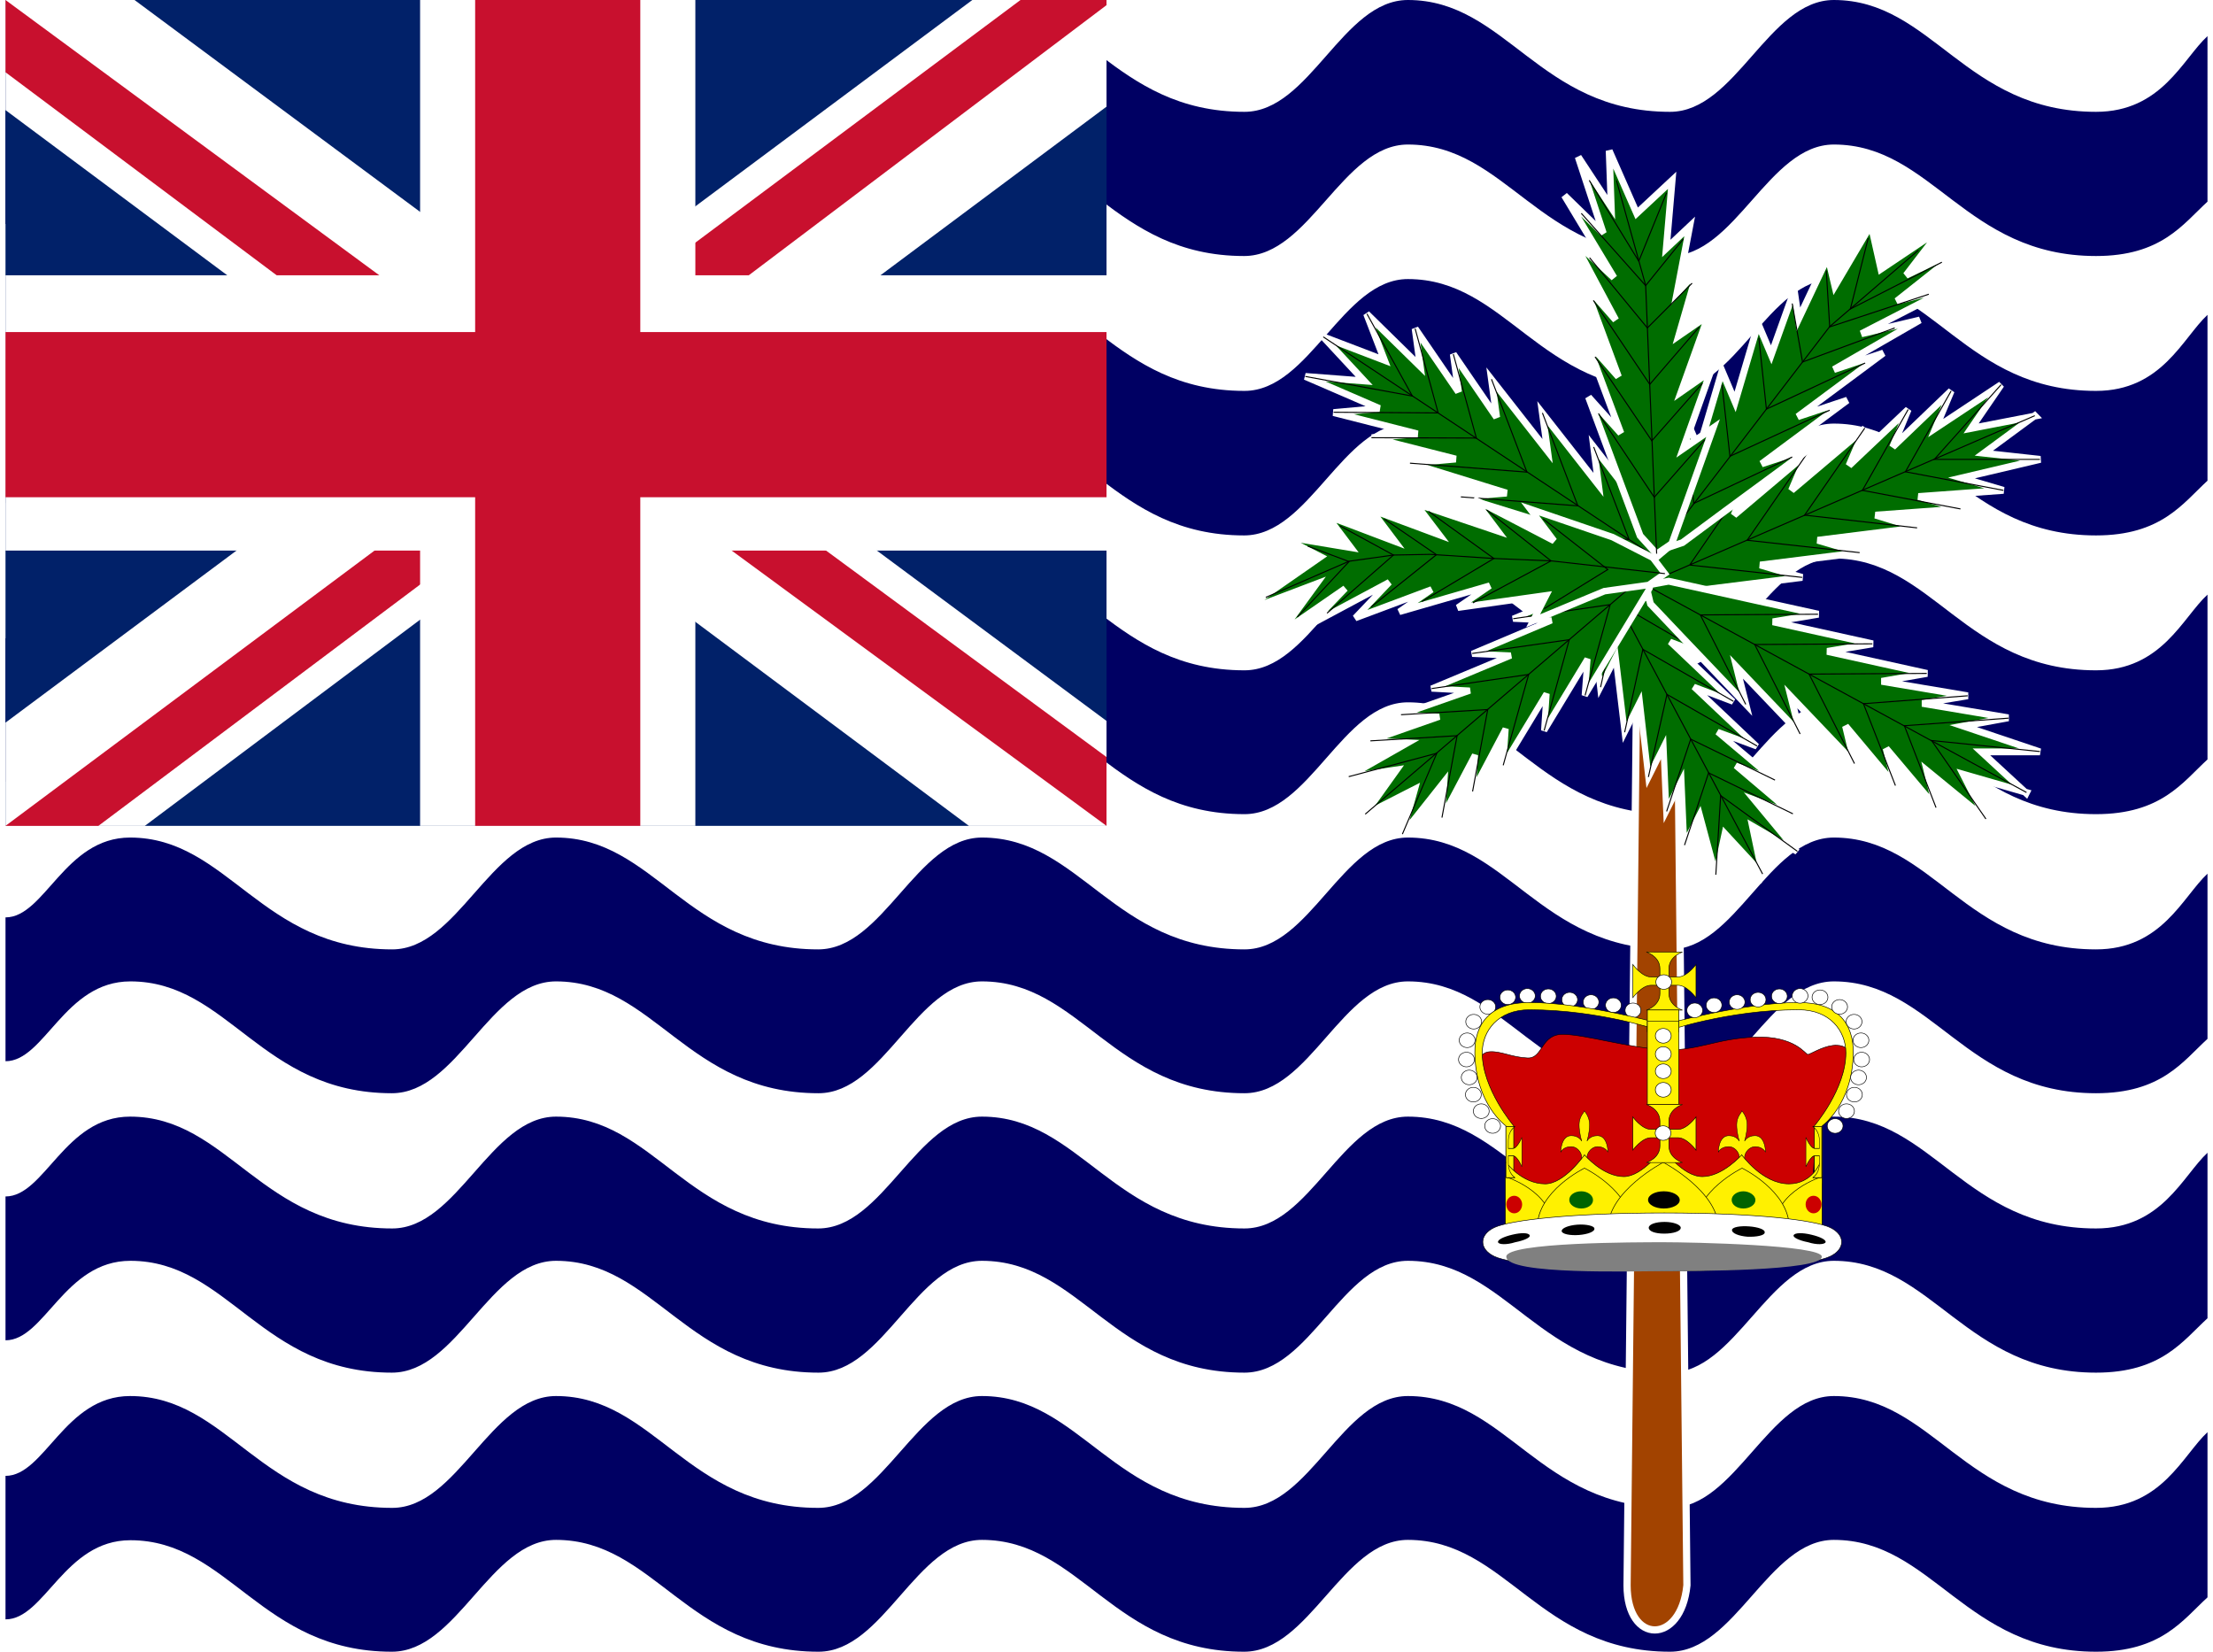 <svg xmlns="http://www.w3.org/2000/svg" width="1.34em" height="1em" viewBox="0 0 640 480"><defs><path id="IconifyId195ad048a32870fdf8374" fill="#fff" d="M478.4 549.2a17.8 17.8 0 1 1-35.5 0a17.8 17.8 0 0 1 35.5 0"/><path id="IconifyId195ad048a32870fdf8375" fill="#fff" stroke="#000" d="M478.4 549.2a17.8 17.8 0 1 1-35.5 0a17.8 17.8 0 0 1 35.5 0z"/><path id="IconifyId195ad048a32870fdf8376" fill="#fff100" stroke="#000" d="M1240.2 531.5s15.3-35.4 70.9-35.4c37.8 0 70.8 35.4 70.8 70.8v70.9h35.5v-70.9c0-35.4 35.4-70.8 70.8-70.8c53.2 0 70.9 35.4 70.9 35.4s0-106.3-70.9-106.3c-53.1 0-70.8 35.4-70.8 35.4s17.7-53.1 17.7-106.3s-35.4-88.6-35.4-88.6c0 6.8-35.5 35.5-35.5 88.6s17.7 106.3 17.7 106.3s-17.7-35.4-70.8-35.4c-70.9 0-70.9 106.3-70.9 106.3z"/><path id="IconifyId195ad048a32870fdf8377" fill="#fff100" stroke="#000" d="M708.7 832.7v-124S815 744 815 832.7z"/><path id="IconifyId195ad048a32870fdf8378" fill="#fff100" stroke="#000" d="M602.4 832.7C602.4 744 708.7 688 708.7 688S815 744 815 832.7z"/><path id="IconifyId195ad048a32870fdf8379" fill="#fff100" stroke="#000" d="M1257.9 496s35.4-53 70.9-53h35.4v35.3c0 53.2-53.1 71-53.1 71h141.7s-53.2-17.8-53.2-71V443h35.5c35.4 0 70.8 53.2 70.8 53.2V354.3s-35.4 53.2-70.8 53.2h-35.5V372c0-53.1 53.2-70.8 53.2-70.8H1311s53.1 17.7 53.1 70.8v35.5h-35.4c-35.5 0-70.9-53.2-70.9-53.2v141.8z"/><path id="IconifyId195ad048a32870fdf8380" fill="#fff100" stroke="#000" d="M1381.9 549.2h70.9s-53.2-17.7-53.2-70.9V443h35.4c35.5 0 71 53.2 71 53.2V354.3s-35.5 53.2-71 53.2h-35.4V372c0-53.1 53.2-70.8 53.2-70.8h-70.9z"/><path id="IconifyId195ad048a32870fdf8381" fill="#fff" stroke="#000" d="M903.5 602.4a17.7 17.7 0 1 1-35.4 0a17.7 17.7 0 0 1 35.4 0z"/></defs><path fill="#fff" d="M0 0h640v480H0z"/><path fill="#000063" fill-rule="evenodd" d="M640 416.2c-7.2 6.7-13.3 22-32.4 22c-38.1 0-47.6-32.5-76.2-32.5c-19 0-28.5 32.5-47.6 32.5c-38.1 0-47.6-32.5-76.2-32.5c-19 0-28.5 32.5-47.5 32.5c-38.2 0-47.7-32.5-76.3-32.5c-19 0-28.6 32.5-47.6 32.5c-38.1 0-47.6-32.5-76.2-32.5c-19 0-28.6 32.5-47.6 32.5c-38.2 0-47.7-32.5-76.2-32.5c-19 0-24.8 23.2-36.2 23.2v41.7c11.4 0 17.1-23 36.3-23c28.5 0 38 32.4 76 32.4c19.1 0 28.6-32.5 47.7-32.5c28.6 0 38.1 32.5 76.3 32.5c19 0 28.4-32.5 47.5-32.5c28.6 0 38.1 32.5 76.2 32.5c19 0 28.6-32.5 47.6-32.5c28.6 0 38.1 32.5 76.2 32.5c19 0 28.6-32.5 47.6-32.5c28.6 0 38.2 32.5 76.2 32.5c19 0 25.2-9.2 32.4-15.8zm0-81.2c-7.2 6.7-13.3 22-32.4 22c-38.1 0-47.6-32.5-76.2-32.5c-19 0-28.5 32.5-47.6 32.5c-38.1 0-47.6-32.5-76.2-32.5c-19 0-28.5 32.5-47.5 32.5c-38.2 0-47.7-32.5-76.3-32.5c-19 0-28.6 32.5-47.6 32.5c-38.1 0-47.6-32.5-76.2-32.5c-19 0-28.6 32.5-47.6 32.5c-38.2 0-47.7-32.5-76.2-32.5c-19 0-24.8 23.2-36.2 23.2v41.8c11.4 0 17.1-23.1 36.3-23.1c28.5 0 38 32.5 76 32.5c19.1 0 28.6-32.5 47.7-32.5c28.6 0 38.1 32.5 76.3 32.5c19 0 28.4-32.5 47.5-32.5c28.6 0 38.1 32.5 76.3 32.5c19 0 28.5-32.5 47.5-32.5c28.6 0 38.1 32.5 76.2 32.5c19 0 28.6-32.5 47.6-32.5c28.6 0 38.2 32.5 76.2 32.5c19 0 25.2-9.2 32.4-15.8zm0-81.1c-7.2 6.7-13.3 22-32.4 22c-38.1 0-47.6-32.5-76.2-32.5c-19 0-28.5 32.5-47.6 32.5c-38.1 0-47.6-32.5-76.2-32.5c-19 0-28.5 32.5-47.5 32.5c-38.2 0-47.7-32.5-76.3-32.5c-19 0-28.6 32.5-47.6 32.5c-38.1 0-47.6-32.5-76.2-32.5c-19 0-28.6 32.5-47.6 32.5c-38.2 0-47.7-32.5-76.2-32.5c-19 0-24.8 23.2-36.2 23.2v41.8c11.4 0 17.1-23.2 36.3-23.2c28.5 0 38 32.5 76 32.5c19.1 0 28.6-32.5 47.7-32.5c28.6 0 38.1 32.5 76.3 32.5c19 0 28.4-32.5 47.5-32.5c28.6 0 38.1 32.5 76.3 32.5c19 0 28.5-32.5 47.5-32.5c28.6 0 38.1 32.5 76.2 32.5c19 0 28.6-32.5 47.6-32.5c28.6 0 38.2 32.5 76.2 32.5c19 0 25.2-9.2 32.4-15.8zm0-81.1c-7.2 6.6-13.3 22-32.4 22c-38.1 0-47.6-32.5-76.2-32.5c-19 0-28.5 32.5-47.6 32.5c-38.1 0-47.6-32.5-76.2-32.5c-19 0-28.5 32.5-47.5 32.5c-38.2 0-47.7-32.5-76.3-32.5c-19 0-28.6 32.5-47.6 32.5c-38.1 0-47.6-32.5-76.2-32.5c-19 0-28.6 32.5-47.6 32.5c-38.2 0-47.7-32.5-76.2-32.5c-19 0-24.8 23.2-36.2 23.2v41.7c11.4 0 17.1-23 36.3-23c28.5 0 38 32.4 76 32.4c19.1 0 28.6-32.5 47.7-32.5c28.6 0 38.1 32.5 76.3 32.5c19 0 28.4-32.5 47.5-32.5c28.6 0 38.1 32.5 76.3 32.5c19 0 28.5-32.5 47.5-32.5c28.6 0 38.1 32.5 76.2 32.5c19 0 28.6-32.5 47.6-32.5c28.6 0 38.2 32.5 76.2 32.5c19 0 25.2-9.3 32.4-15.9zm0-81.3c-7.2 6.7-13.3 22.1-32.4 22.1c-38.1 0-47.6-32.5-76.2-32.5c-19 0-28.5 32.5-47.6 32.5c-38.1 0-47.6-32.5-76.2-32.5c-19 0-28.5 32.5-47.5 32.5c-38.2 0-47.7-32.5-76.3-32.5c-19 0-28.6 32.5-47.6 32.5c-38.1 0-47.6-32.5-76.2-32.5c-19 0-28.6 32.5-47.6 32.5c-38.2 0-47.7-32.5-76.2-32.5c-19 .1-24.8 23.3-36.2 23.3v41.8c11.4 0 17.1-23.1 36.2-23.1c28.5 0 38.1 32.5 76.2 32.5c19 0 28.5-32.5 47.6-32.5c28.6 0 38.1 32.5 76.3 32.5c19 0 28.4-32.5 47.4-32.5c28.7 0 38.2 32.5 76.3 32.5c19 0 28.6-32.5 47.6-32.5c28.6 0 38.1 32.5 76.2 32.5c19 0 28.6-32.5 47.6-32.5c28.6 0 38.2 32.5 76.2 32.5c19 0 25.2-9.3 32.4-15.9v-48Zm0-81c-7.2 6.6-13.3 22-32.4 22C569.5 32.5 560 0 531.4 0c-19 0-28.5 32.5-47.6 32.5c-38.1 0-47.6-32.5-76.2-32.5c-19 0-28.5 32.5-47.5 32.5c-38.2 0-47.7-32.5-76.3-32.5c-19 0-28.6 32.5-47.6 32.5C198 32.5 188.6 0 160 0c-19 0-28.6 32.5-47.6 32.5C74.2 32.5 64.7 0 36.2 0C17.2 0 11.4 23.2 0 23.2v41.9C11.4 65 17.1 42 36.2 42c28.5 0 38.1 32.4 76.2 32.4c19 0 28.5-32.4 47.6-32.4c28.6 0 38.1 32.4 76.3 32.4c19 0 28.4-32.4 47.4-32.4c28.7 0 38.2 32.4 76.3 32.4c19 0 28.6-32.4 47.6-32.4c28.6 0 38.1 32.4 76.2 32.4c19 0 28.6-32.4 47.6-32.4c28.6 0 38.2 32.4 76.2 32.4c19 0 25.2-9.2 32.4-15.8z"/><path fill="#a24300" fill-rule="evenodd" stroke="#fff" stroke-width="2.1" d="m474.8 131.7l-3.5 329c0 17.3 15.7 17.3 17.4 0l-3.5-329Z"/><path fill="#006d00" fill-rule="evenodd" stroke="#fff" stroke-width="1.8" d="m510.7 254l-11-11.9l-2.6 12.1l-4.7-17.5l-4.5 8.8l-.8-18.6l-4.4 8.8l-.8-18.6l-4.4 8.8L475 204l-4.4 8.8L468 191l-4.5 8.8l-2.5-21.9l-1.3-11l2.2-4.3l5.8 2.1l9.1 8.7l18.3 17.4l-11.3-4.3l18.3 17.4l-11.4-4.3l18.3 17.3l-11.4-4.2l16.6 14l-11.3-4.2l16.5 14l-11.3-4.2l12.6 15.2l-13.1-7.6l3 14.3z"/><path fill="none" stroke="#000" stroke-width=".3" d="M510.7 254L462 162.6m33.1 28.2L469 175.6l-5.4 24.1"/><path fill="none" stroke="#000" stroke-width=".3" d="m502.2 203.8l-26.3-15.1l-5.3 24.1"/><path fill="none" stroke="#000" stroke-width=".3" d="m509.1 216.8l-26.2-15l-5.4 24"/><path fill="none" stroke="#000" stroke-width=".3" d="m514.3 226.7l-24.5-11.9l-7 21"/><path fill="none" stroke="#000" stroke-width=".3" d="M519.5 236.5L495 224.6l-7 21"/><path fill="none" stroke="#000" stroke-width=".3" d="m520.8 247.4l-22.3-16.2l-1.4 23"/><path fill="#006d00" fill-rule="evenodd" stroke="#fff" stroke-width="2" d="m383 97.9l17.8 6.8l-5.2-13.5l15.6 15.3l-1.5-11l12.6 18.4l-1.5-11l12.6 18.4l-1.5-11l16.3 20.8l-1.5-11l16.3 20.8l-1.4-11l16.2 20.8l8.2 10.4l.7 5.5l-6.7.6l-14-4.3l-28.2-8.7l13.3-1.1l-28.1-8.7l13.3-1.1l-28.1-8.7l13.3-1.2l-24.4-6.2l13.3-1.1l-24.4-6.2l13.3-1.2l-21.5-9.3l17.1 1.3L383.1 98z"/><path fill="none" stroke="#000" stroke-width=".3" d="m383 97.9l103.7 68.7m-48.9-12.4l34.1 2.6l-10.3-26.9"/><path fill="none" stroke="#000" stroke-width=".3" d="m423 144.4l34 2.6l-10.3-27"/><path fill="none" stroke="#000" stroke-width=".3" d="m408.2 134.6l34 2.6l-10.3-27"/><path fill="none" stroke="#000" stroke-width=".3" d="m397 127.2l30.5.1l-6.7-24.4"/><path fill="none" stroke="#000" stroke-width=".3" d="m386 119.8l30.4.2l-6.7-24.5"/><path fill="none" stroke="#000" stroke-width=".3" d="m377.8 109.4l31.1 5.7l-13.2-23.9"/><path fill="#006d00" fill-rule="evenodd" stroke="#fff" stroke-width="2" d="M589.8 120.8L575 131.7l16.4 1.8l-22.9 5.4l12.2 3.6l-24.7 1.8l12.2 3.6l-24.7 1.8l12.1 3.7l-28.9 3.6l12.2 3.6l-28.9 3.6l12.2 3.6l-28.9 3.6l-14.5 1.8l-6-1.8l2.2-5.4l10.7-9l21.3-18.1l-4.6 10.8l21.3-18l-4.6 10.8l21.3-18l-4.6 10.8L553 119l-4.5 10.9l17-16.3l-4.5 10.8l19-12.6l-8.7 12.7l18.6-3.6z"/><path fill="none" stroke="#000" stroke-width=".3" d="m589.8 120.8l-117 50.6m34.1-32.5l-17.4 25.3l32.7 3.6"/><path fill="none" stroke="#000" stroke-width=".3" d="M523.7 131.7L506.2 157l32.7 3.6"/><path fill="none" stroke="#000" stroke-width=".3" d="m540.4 124.4l-17.5 25.3l32.7 3.7"/><path fill="none" stroke="#000" stroke-width=".3" d="m553 119l-13.3 23.5l28.5 5.4"/><path fill="none" stroke="#000" stroke-width=".3" d="m565.5 113.6l-13.3 23.5l28.5 5.4"/><path fill="none" stroke="#000" stroke-width=".3" d="m580 111.8l-19.4 21.7h30.7"/><path fill="#006d00" fill-rule="evenodd" stroke="#fff" stroke-width="2" d="M587.4 230.3L569 225l6.6 13l-17.1-14l2.6 10.7l-14.5-17.2l2.7 10.8l-14.5-17.3l2.6 10.8l-18.5-19.4l2.7 10.8l-18.5-19.4l2.7 10.8l-18.5-19.4l-9.2-9.7l-1.3-5.4l6.6-1.2l14.5 3.2l29 6.4l-13.2 2.2l29 6.4l-13.2 2.2l29 6.4l-13.2 2.3l25 4.2l-13.2 2.2l25 4.2L569 211l22.3 7.5h-17l13 12z"/><path fill="none" stroke="#000" stroke-width=".3" d="m587.4 230.3l-110.6-60.2m50 8.4l-34.2.2l13.2 26"/><path fill="none" stroke="#000" stroke-width=".3" d="m542.6 187.1l-34.2.2l13.2 26"/><path fill="none" stroke="#000" stroke-width=".3" d="m558.4 195.7l-34.2.2l13.2 26"/><path fill="none" stroke="#000" stroke-width=".3" d="m570.3 202.2l-30.3 2.3l9.3 23.8"/><path fill="none" stroke="#000" stroke-width=".3" d="m582.2 208.7l-30.3 2.2l9.2 23.8"/><path fill="none" stroke="#000" stroke-width=".3" d="m591.3 218.4l-31.5-3.2l15.8 22.8"/><path fill="#006d00" fill-rule="evenodd" stroke="#fff" stroke-width="1.8" d="m395.2 236.6l9.3-13l-14.1 2.1l17.4-9.9l-11.1-.5l20-7l-11.1-.6l20-7l-11.1-.6l23-9.6l-11.2-.5l23-9.7l-11.1-.5l23-9.6l11.5-4.9l5.6.3l-.4 5.3l-6.3 10.4l-12.6 20.8l.8-10.6l-12.6 20.8l.7-10.7l-12.6 20.8l.7-10.6l-9.6 18.2l.7-10.6l-9.6 18.2l.7-10.6l-12.2 15.4l3.7-13.2z"/><path fill="none" stroke="#000" stroke-width=".3" d="m395.2 236.6l83-71m-19.1 36.5l7.3-26.4l-28.2 4.1"/><path fill="none" stroke="#000" stroke-width=".3" d="m447.2 212.3l7.3-26.4l-28.2 4"/><path fill="none" stroke="#000" stroke-width=".3" d="m435.3 222.4l7.4-26.4l-28.2 4.1"/><path fill="none" stroke="#000" stroke-width=".3" d="m426.4 230l4.4-23.8l-25.2 1.5"/><path fill="none" stroke="#000" stroke-width=".3" d="m417.5 237.6l4.4-23.8l-25.2 1.5"/><path fill="none" stroke="#000" stroke-width=".3" d="m406 242.4l10-23.5l-25.6 6.8"/><path fill="#006d00" fill-rule="evenodd" stroke="#fff" stroke-width="2" d="m563 66.2l-17.9 12l-2.9-12.9l-10.5 17.8l-2-8.5l-8.6 18.2l-1.2-8.4l-6.7 18.7l-3.8-9l-6.7 22.7l-3.8-9l-6.7 22.7l-3.9-9l-6.7 22.7l-3.3 11.4l1.9 4.5l7.2-2.4l12.4-9.2l25-18.4l-14.4 4.7l24.9-18.5l-14.4 4.8l24.9-18.5l-14.4 4.8l25-14.4l-17 4L566 83.3l-16.3 4.2l19.7-15.6l-17 8.1z"/><path fill="none" stroke="#000" stroke-width=".3" d="m556 72.7l-25.8 22.2l-50 65.2"/><path fill="none" stroke="#000" stroke-width=".3" d="m519.3 132.8l-28.6 13.5l-2.4-20.8"/><path fill="none" stroke="#000" stroke-width=".3" d="m530.2 119.2l-29 13.4l-2.3-20.8"/><path fill="none" stroke="#000" stroke-width=".3" d="m540.5 105.5l-28.7 13.4l-2.2-20.7"/><path fill="none" stroke="#000" stroke-width=".3" d="m549.1 95.3l-26.8 9.9l-3-17"/><path fill="none" stroke="#000" stroke-width=".3" d="M559 85.5L530.2 95l-1-16.4"/><path fill="none" stroke="#000" stroke-width=".3" d="m562.8 76.2l-26.6 13.6l5.2-20.6"/><path fill="#006d00" fill-rule="evenodd" stroke="#fff" stroke-width="2" d="m466.1 43.8l8 18.2l10.3-9.6l-1.7 19.8l6.8-6.4l-3.7 19.4l6-6.6l-5.5 19l8.7-6l-8 22.3l8.6-6l-8 22.5l8.7-6l-8 22.4l-4 11.2l-4.4 3l-4.8-5.3l-5-13.4l-10-26.9l9.4 10.5l-10.1-27l9.4 10.6l-10-27L468 93l-12.5-23.4l12 11.1l-14.4-23.9l11.3 11l-7.3-22.2l9.6 14.6z"/><path fill="none" stroke="#000" stroke-width=".3" d="m468.2 52.4l8.5 30.5l3.2 78"/><path fill="none" stroke="#000" stroke-width=".3" d="m463 120.2l16.2 24.3l14.7-16.7"/><path fill="none" stroke="#000" stroke-width=".3" d="m462 103.7l16.5 24.4l14.7-16.7"/><path fill="none" stroke="#000" stroke-width=".3" d="m461.5 87.3l16.4 24.4L492.3 95"/><path fill="none" stroke="#000" stroke-width=".3" d="m460.4 74.9l16.8 20.4l13-13"/><path fill="none" stroke="#000" stroke-width=".3" d="m458 62l18.7 21l11-13.6"/><path fill="none" stroke="#000" stroke-width=".3" d="m460.3 52.4l14.4 23.5l8.1-19.9"/><path fill="#006d00" fill-rule="evenodd" stroke="#fff" stroke-width="1.9" d="m359 178l23.3-16.2l-11.7-6l20.5 3.4l-7-9.3l19.8 7.5l-7-9.3l19.9 7.4l-7-9.2l24 8.1l-7-9.3l23.3 12.1l-7-9.3l24 8.2l11.7 6l3.5 4.6l-4.7 3.3l-12.9 1.8l-20.7 8.6l3.8-7.4l-25.7 3.6l9.3-6.4l-26.3 7.6l9.4-6.5l-22.2 8.3l9.9-10.4l-22.8 12.2l10-10.4l-18.8 13l10.5-14.4z"/><path fill="none" stroke="#000" stroke-width=".3" d="m366.3 173.6l24.2-10.5l12.9-1.8l10.7-.2l18.5 1.2l16.7.7l33 3.7"/><path fill="none" stroke="#000" stroke-width=".3" d="m447.2 176.9l18.5-11.4l-18.8-14.7"/><path fill="none" stroke="#000" stroke-width=".3" d="m426.5 175.2l22.7-12.2l-18.7-14.8"/><path fill="none" stroke="#000" stroke-width=".3" d="m411.7 174.8l20.9-12.5l-19-13.7m-29.5 29.6l19.3-16.9l-15.6-8.5"/><path fill="none" stroke="#000" stroke-width=".3" d="m375.5 179.3l15-16.1l-12-4.5m18.4 17.7l19-15.2l-15.2-10.4"/><g fill-rule="evenodd"><path fill="#c00" stroke="#000" stroke-width="1pt" d="m541.5 1173.3l-1.7-229.1l-61.1-107c-15.3-52.6-7.8-78 17-79.8c24.7-1.6 49.2 13.6 84.8 15.3s28.9-59.4 81.5-57.7s144.3 32.3 222.3 37.4c78.1 5 118.8-27.2 208.8-30.6s113.7 42.4 118.8 42.4s30.6-18.6 56-22c25.5-3.4 34 10.2 34 10.2s-1.7 57.7-13.6 91.6c-11.9 34-54.3 90-56 90s-15.3 249.5-15.3 251.2s-675.5-6.8-675.5-11.9z" transform="matrix(.129 0 0 .119 367.5 215.5)"/><g stroke="#000" stroke-width="1pt"><path fill="#fff100" d="M531.5 584.6s-68-52-69.8-177.1c-1-72 34.4-124 123-124c124 0 301.1 53.1 301.1 53.1v17.7s-141.7-53.1-301.2-53.1c-70.8 0-106.3 52-106.3 105.2c0 88.6 71 178.3 71 178.3v141.7h-17.8z" transform="matrix(-.129 0 0 .119 596.6 257.6)"/><use href="#IconifyId195ad048a32870fdf8374" transform="matrix(-.129 0 0 .119 594.5 257.4)"/><use href="#IconifyId195ad048a32870fdf8374" transform="matrix(-.129 0 0 .119 596.8 252.6)"/><use href="#IconifyId195ad048a32870fdf8374" transform="matrix(-.129 0 0 .119 598 247.6)"/><use href="#IconifyId195ad048a32870fdf8374" transform="matrix(-.129 0 0 .119 598.9 242.4)"/><use href="#IconifyId195ad048a32870fdf8374" transform="matrix(-.129 0 0 .119 598.7 236.8)"/><use href="#IconifyId195ad048a32870fdf8374" transform="matrix(-.129 0 0 .119 591.2 261.7)"/><use href="#IconifyId195ad048a32870fdf8374" transform="matrix(-.129 0 0 .119 596.7 231.4)"/><use href="#IconifyId195ad048a32870fdf8374" transform="matrix(-.129 0 0 .119 592.5 227.1)"/><use href="#IconifyId195ad048a32870fdf8374" transform="matrix(-.129 0 0 .119 586.8 224.3)"/><use href="#IconifyId195ad048a32870fdf8374" transform="matrix(-.129 0 0 .119 581 223.9)"/><use href="#IconifyId195ad048a32870fdf8374" transform="matrix(-.129 0 0 .119 575 224)"/><use href="#IconifyId195ad048a32870fdf8374" transform="matrix(-.129 0 0 .119 568.8 225)"/><use href="#IconifyId195ad048a32870fdf8374" transform="matrix(-.129 0 0 .119 562.7 225.7)"/><use href="#IconifyId195ad048a32870fdf8374" transform="matrix(-.129 0 0 .119 556 226.6)"/><use href="#IconifyId195ad048a32870fdf8374" transform="matrix(-.129 0 0 .119 550.4 228.1)"/></g><use href="#IconifyId195ad048a32870fdf8375" stroke-width="1pt" transform="matrix(.129 0 0 .119 369.5 257.4)"/><use href="#IconifyId195ad048a32870fdf8375" stroke-width="1pt" transform="matrix(.129 0 0 .119 367.2 252.6)"/><use href="#IconifyId195ad048a32870fdf8375" stroke-width="1pt" transform="matrix(.129 0 0 .119 366 247.6)"/><use href="#IconifyId195ad048a32870fdf8375" stroke-width="1pt" transform="matrix(.129 0 0 .119 365.2 242.4)"/><use href="#IconifyId195ad048a32870fdf8375" stroke-width="1pt" transform="matrix(.129 0 0 .119 365.4 236.8)"/><use href="#IconifyId195ad048a32870fdf8375" stroke-width="1pt" transform="matrix(.129 0 0 .119 367.3 231.4)"/><use href="#IconifyId195ad048a32870fdf8375" stroke-width="1pt" transform="matrix(.129 0 0 .119 371.4 227.1)"/><use href="#IconifyId195ad048a32870fdf8375" stroke-width="1pt" transform="matrix(.129 0 0 .119 377.2 224.3)"/><use href="#IconifyId195ad048a32870fdf8375" stroke-width="1pt" transform="matrix(.129 0 0 .119 382.9 223.9)"/><use href="#IconifyId195ad048a32870fdf8375" stroke-width="1pt" transform="matrix(.129 0 0 .119 389 224)"/><use href="#IconifyId195ad048a32870fdf8375" stroke-width="1pt" transform="matrix(.129 0 0 .119 395.2 225)"/><use href="#IconifyId195ad048a32870fdf8375" stroke-width="1pt" transform="matrix(.129 0 0 .119 401.4 225.7)"/><use href="#IconifyId195ad048a32870fdf8375" stroke-width="1pt" transform="matrix(.129 0 0 .119 407.9 226.6)"/><use href="#IconifyId195ad048a32870fdf8375" stroke-width="1pt" transform="matrix(.129 0 0 .119 413.6 228.1)"/><use href="#IconifyId195ad048a32870fdf8375" stroke-width="1pt" transform="matrix(.129 0 0 .119 372.8 261.7)"/><path fill="#fff100" stroke="#000" stroke-width="1pt" d="M531.5 584.6s-68-52-69.8-177.1c-1-72 34.4-124 123-124c124 0 301.1 53.1 301.1 53.1v17.7s-141.7-53.1-301.2-53.1c-70.8 0-106.3 52-106.3 105.2c0 88.6 71 178.3 71 178.3v141.7h-17.8z" transform="matrix(.129 0 0 .119 367.5 257.6)"/><use href="#IconifyId195ad048a32870fdf8376" stroke-width="3" transform="matrix(.043 0 0 .045 398.7 310.9)"/><use href="#IconifyId195ad048a32870fdf8376" stroke-width="3" transform="matrix(.043 0 0 .045 444.5 310.9)"/><path fill="#fff100" stroke="#000" stroke-width="1pt" d="M531.5 832.7V673.2s35.4 53.2 88.6 53.2c43.5 0 88.6-70.9 88.6-70.9s41.5 53.2 88.6 53.2c42 0 88.5-68.6 88.5-68.6s43.2 68.6 88.6 68.6c45.5 0 88.6-53.2 88.6-53.2s46.3 70.9 106.3 70.9c53.1 0 70.9-53.2 70.9-53.2v159.5z" transform="matrix(.129 0 0 .119 367.5 257.6)"/><use href="#IconifyId195ad048a32870fdf8377" stroke-width="1pt" transform="matrix(.129 0 0 .119 344.5 257.6)"/><use href="#IconifyId195ad048a32870fdf8377" stroke-width="1pt" transform="matrix(-.129 0 0 .119 619.4 257.6)"/><use href="#IconifyId195ad048a32870fdf8378" stroke-width="1pt" transform="matrix(.129 0 0 .119 367.5 257.6)"/><use href="#IconifyId195ad048a32870fdf8378" stroke-width="1pt" transform="matrix(.129 0 0 .119 413.3 257.6)"/><path fill="#fff100" stroke="#000" stroke-width="1pt" d="M584.6 847.5c0-88.6 124.1-159.4 124.1-159.4s124 70.8 124 159.4h-248z" transform="matrix(.129 0 0 .119 390.4 255.9)"/><path fill="#fff" stroke="#000" stroke-width="1pt" d="M1275.6 655.5c-35.4-17.7-166-35.4-376.3-35.4s-350 17.7-385.5 35.4c-35.4 17.7-35.4 53.2 0 70.9s175.3 35.4 385.5 35.4s340.9-17.7 376.3-35.4s35.4-53.2 0-70.9z" transform="matrix(.128 0 0 .119 367 278.7)"/><path fill="gray" d="M527.9 365.2c0 4.2-38.2 4.2-45.9 4.2c-8.3 0-45.8 1.2-45.8-4.2c0-4.2 37.8-4.2 45.8-4.2s45.9.8 45.9 4.2"/><path fill="#c00" d="M440.8 350c0 1.4-1 2.6-2.3 2.6s-2.3-1.2-2.3-2.6s1-2.5 2.3-2.5s2.3 1.2 2.3 2.5m87 0c0 1.4-1 2.6-2.3 2.6s-2.3-1.2-2.3-2.6s1-2.5 2.3-2.5s2.3 1.2 2.3 2.5"/><path d="M486.6 348.8c0 1.3-2.1 2.4-4.6 2.4s-4.6-1.1-4.6-2.5s2-2.5 4.6-2.5s4.6 1.2 4.6 2.5z"/><path fill="#006300" d="M508.6 348.8c0 1.3-1.6 2.4-3.5 2.4s-3.4-1.1-3.4-2.5s1.6-2.5 3.4-2.5s3.5 1.2 3.5 2.5zm-47.2 0c0 1.3-1.5 2.4-3.4 2.4s-3.5-1.1-3.5-2.5s1.5-2.5 3.5-2.5c1.9 0 3.4 1.2 3.4 2.5z"/><use href="#IconifyId195ad048a32870fdf8379" stroke-width="2.2" transform="matrix(.074 0 0 .068 379.9 300.5)"/><use href="#IconifyId195ad048a32870fdf8380" stroke-width="3.3" transform="matrix(.037 0 0 .06 385 309.3)"/><use href="#IconifyId195ad048a32870fdf8380" stroke-width="3.3" transform="matrix(-.037 0 0 .06 579 309.3)"/><use href="#IconifyId195ad048a32870fdf8381" stroke-width="1pt" transform="matrix(.129 0 0 .119 367.5 257.6)"/><use href="#IconifyId195ad048a32870fdf8379" stroke-width="2.2" transform="matrix(.074 0 0 .068 379.9 256.2)"/><use href="#IconifyId195ad048a32870fdf8381" stroke-width="1pt" transform="matrix(.129 0 0 .119 367.7 213.7)"/><path fill="#fff100" stroke="#000" stroke-width="1pt" d="M850.4 655.5h70.9v53.2h-71z" transform="matrix(.129 0 0 .119 367.5 215.5)"/><path fill="#fff100" stroke="#000" stroke-width="1pt" d="M850.4 683.3h70.9v202.5h-71z" transform="matrix(.129 0 0 .119 367.5 215.5)"/><use href="#IconifyId195ad048a32870fdf8375" stroke-width="1pt" transform="matrix(.129 0 0 .119 422.4 251.2)"/><use href="#IconifyId195ad048a32870fdf8375" stroke-width="1pt" transform="matrix(.129 0 0 .119 422.4 245.8)"/><use href="#IconifyId195ad048a32870fdf8375" stroke-width="1pt" transform="matrix(.129 0 0 .119 422.4 240.8)"/><use href="#IconifyId195ad048a32870fdf8375" stroke-width="1pt" transform="matrix(.129 0 0 .119 422.4 235.5)"/><path d="M486.9 356.8c0 1-2.1 1.7-4.8 1.7s-4.5-.7-4.5-1.7s2-1.7 4.6-1.7s4.7.8 4.7 1.7M529 361c-.3.7-2.6.8-5.1 0c-2.6-.5-4.4-1.4-4.2-2c.3-.8 2.6-.8 5.1-.2c2.6.6 4.4 1.5 4.2 2.2m-17.7-2.8c0 .8-2.3 1.3-5 1.2c-2.5-.2-4.6-1-4.5-2c.1-.8 2.4-1.2 5-1s4.7.9 4.5 1.8m-77.5 2.8c.2.7 2.5.8 5 0c2.6-.5 4.5-1.4 4.2-2c-.3-.8-2.5-.8-5-.2c-2.6.6-4.4 1.5-4.2 2.2m18.5-3.2c.1.8 2.4 1.3 5 1.1s4.7-1 4.5-1.9c0-.7-2.3-1.3-5-1.1c-2.5.2-4.6 1-4.5 1.9"/></g><path fill="#012169" d="M0 0h320v240H0Z"/><path fill="#fff" d="m37.5 0l122 90.5L281 0h39v31l-120 89.5l120 89V240h-40l-120-89.5L40.5 240H0v-30l119.5-89L0 32V0Z"/><path fill="#c8102e" d="M212 140.5L320 220v20l-135.5-99.5Zm-92 10l3 17.5l-96 72H0ZM320 0v1.5l-124.5 94l1-22L295 0ZM0 0l119.5 88h-30L0 21Z"/><path fill="#fff" d="M120.5 0v240h80V0ZM0 80v80h320V80Z"/><path fill="#c8102e" d="M0 96.5v48h320v-48zM136.5 0v240h48V0Z"/></svg>